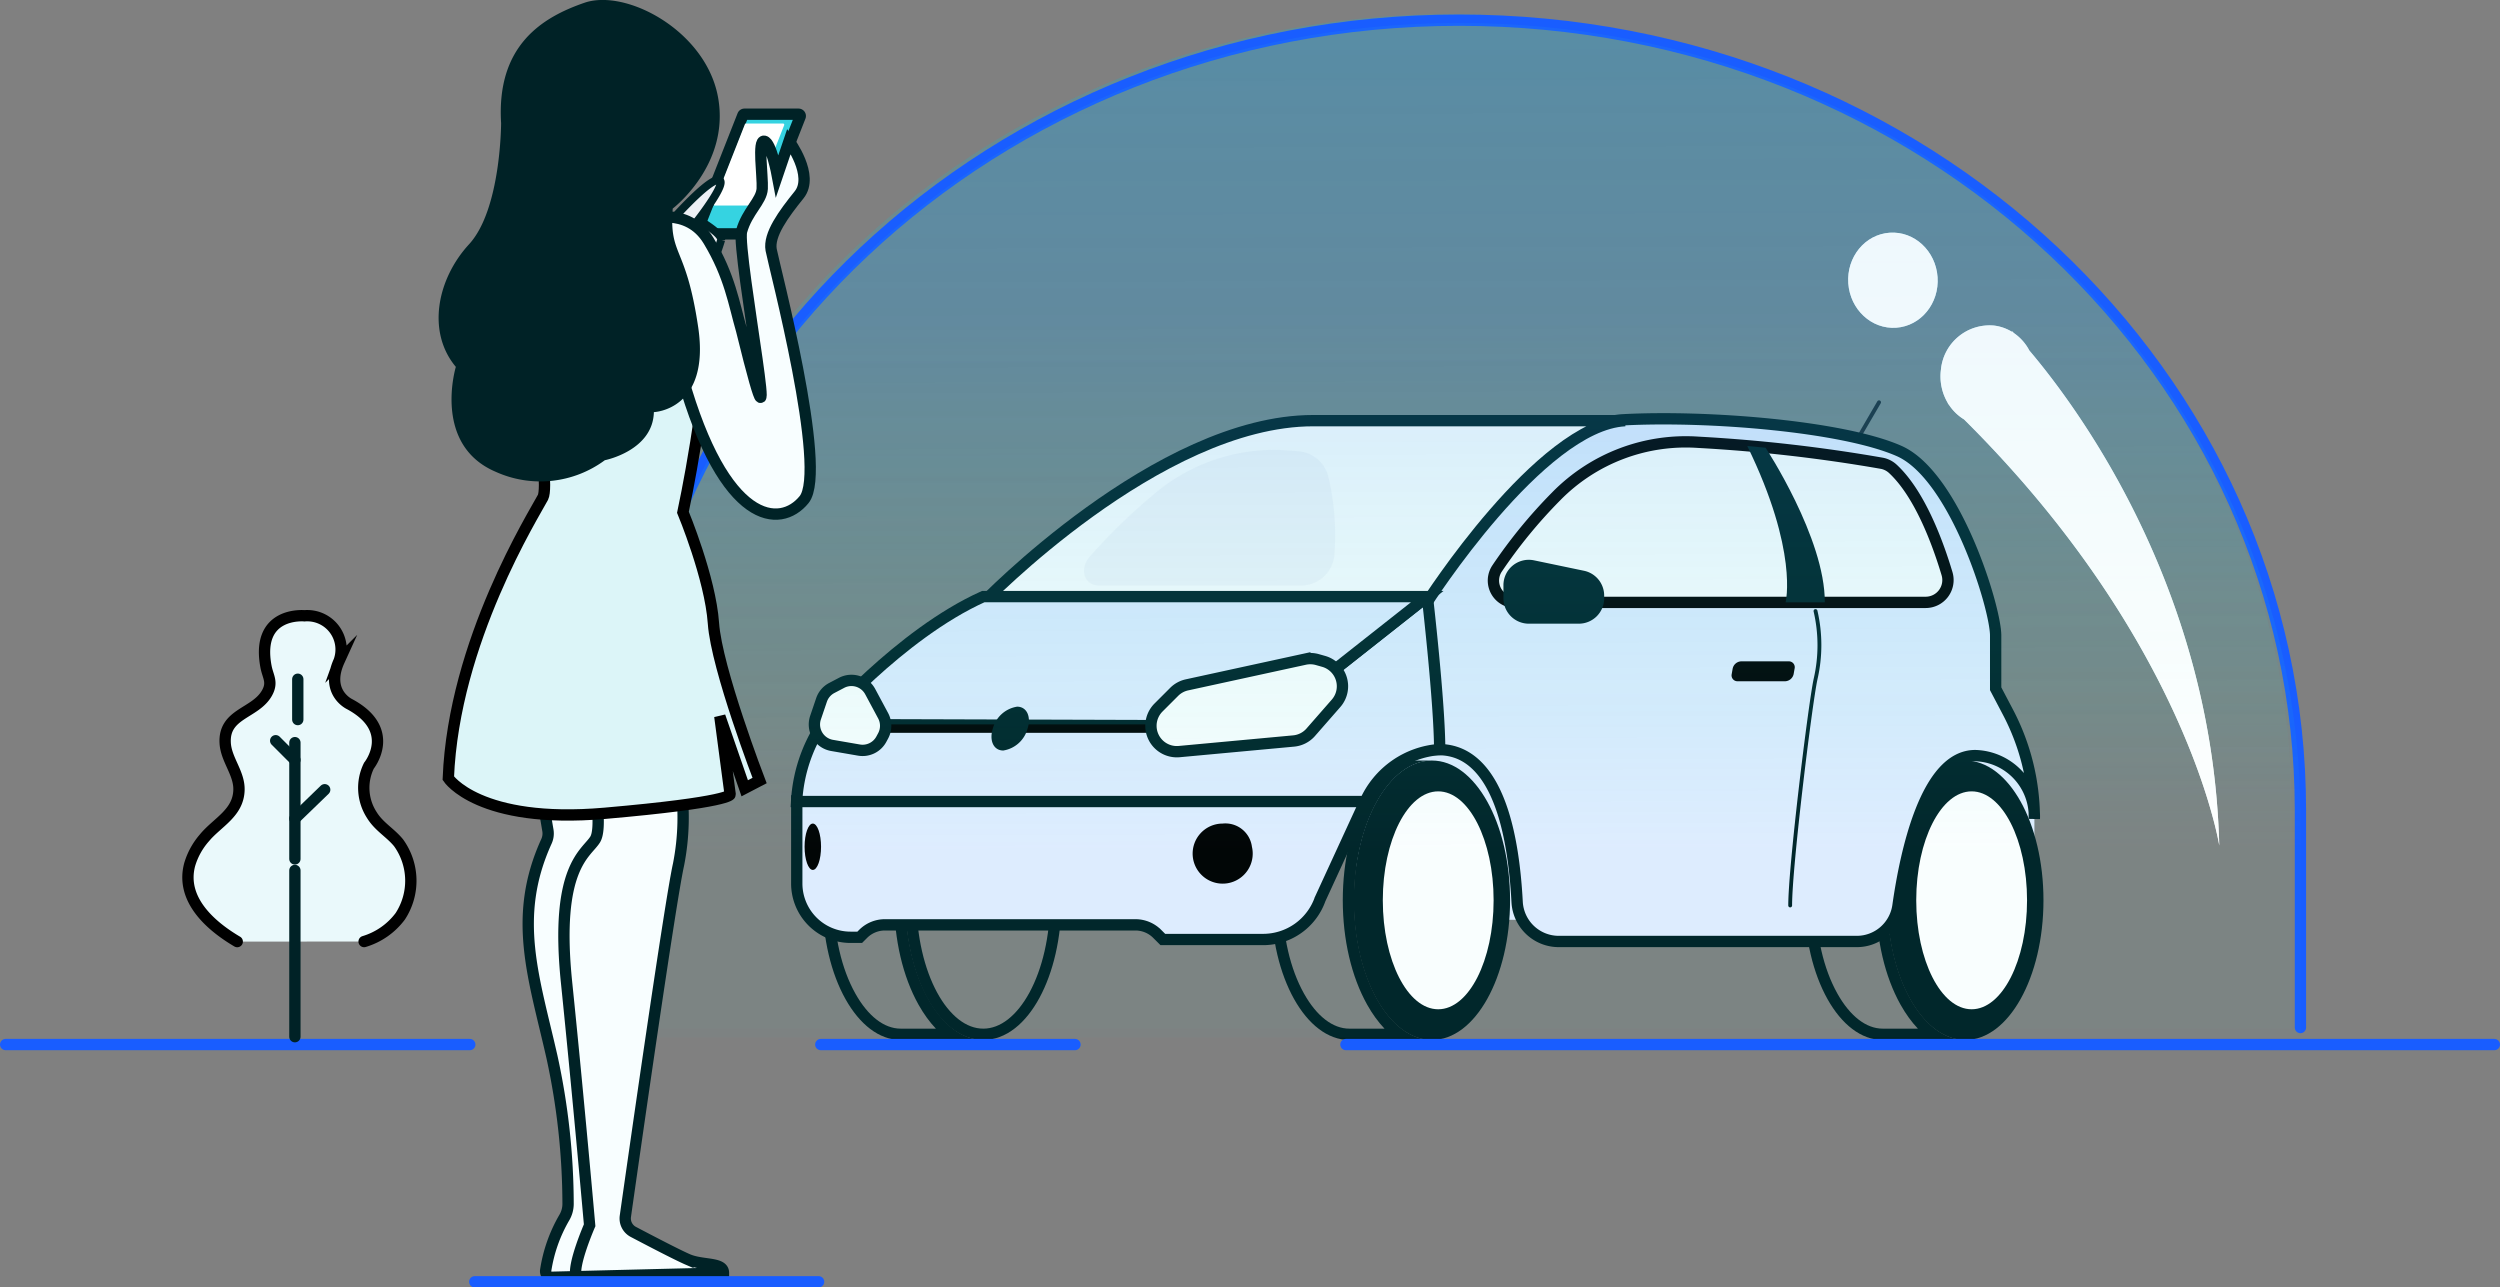 <svg xmlns="http://www.w3.org/2000/svg" width="220.872" height="113.743" viewBox="0 0 220.872 113.743">
    <rect x="0" y="0" width="220.872" height="113.743" fill="#808080" stroke="none"/>
    <defs>
        <linearGradient id="linear-gradient" x1=".482" x2=".485" y1=".031" y2=".774" gradientUnits="objectBoundingBox">
            <stop offset="0" stop-color="#00bede" stop-opacity=".988"/>
            <stop offset="1" stop-color="#35e1ca" stop-opacity=".11"/>
        </linearGradient>
        <linearGradient id="linear-gradient-2" x1=".518" x2=".482" y1="1.921" y2="-1.337" gradientUnits="objectBoundingBox">
            <stop offset="0" stop-color="#0060ff"/>
            <stop offset="1" stop-color="#84b2ff"/>
        </linearGradient>
        <linearGradient id="linear-gradient-3" x1=".484" x2=".486" y1=".294" y2=".815" gradientUnits="objectBoundingBox">
            <stop offset="0" stop-color="#238bea"/>
            <stop offset=".732" stop-color="#1fd3d2" stop-opacity=".4"/>
            <stop offset="1" stop-color="#35d3e1" stop-opacity=".141"/>
        </linearGradient>
        <style>
            .cls-1,.cls-11,.cls-2{fill:#fff}.cls-2{stroke:transparent}.cls-14,.cls-2,.cls-22{stroke-miterlimit:10}.cls-9{fill:#e2edff}.cls-14,.cls-22,.cls-5{fill:none}.cls-25,.cls-6{fill:#002226}.cls-11,.cls-18,.cls-22,.cls-9{stroke:#002226}.cls-14{stroke:#195dff}.cls-14,.cls-22{stroke-linecap:round}.cls-18{fill:#f8feff;isolation:isolate}.cls-24,.cls-25{stroke:none}
        </style>
    </defs>
    <g id="Group_12164" transform="translate(.5)">
        <g id="Group_1414">
            <g id="Group_1412" transform="translate(162.504 20.288)">
                <ellipse id="Ellipse_13" cx="3.954" cy="4.207" class="cls-1" rx="3.954" ry="4.207" transform="rotate(-3.947 7.894 .272)"/>
                <path id="Union_4" d="M26.644 41.058l-.024.04s-.056-.038-.163-.115a4.269 4.269 0 0 1-1.641-1.253C19.653 35.592 4.882 22.111 0 0c0 0 6.209 17.189 29.32 32.652a4.207 4.207 0 0 1 1.57 1.031l.1.062-.015.025a4.6 4.6 0 0 1 1.185 2.8 4.322 4.322 0 0 1-3.865 4.726q-.138.01-.275.01a3.953 3.953 0 0 1-1.376-.248z" class="cls-2" transform="rotate(-169 19.152 25.614)"/>
            </g>
            <path id="Path_552" fill="url(#linear-gradient)" d="M1097.174 168.633v-19.31c0-38.838 33.279-70.323 74.331-70.323s74.331 31.485 74.331 70.323v19.31" opacity="0.2" transform="translate(-1043.875 -77.749)"/>
            <path id="Path_527" fill="#e2edff" d="M1407.735 330.023h-59.921v-18.679h52.821l4.928 4.005a5.88 5.88 0 0 1 2.172 4.564z" transform="translate(-1228.498 -248.762)"/>
            <g id="Path_529" class="cls-5">
                <path d="M1325.589 341.609c0-6.817 3.09-12.344 6.9-12.344h-7.324c-3.813 0-6.9 5.527-6.9 12.344s3.091 12.344 6.9 12.344h7.324c-3.809 0-6.9-5.526-6.9-12.344z" class="cls-24" transform="translate(-1206.456 -262.073)"/>
                <path d="M1328.276 352.953c-.559-.588-1.075-1.3-1.538-2.127-1.386-2.478-2.149-5.752-2.149-9.217 0-3.465.763-6.738 2.15-9.217.462-.827.978-1.539 1.537-2.127h-3.107c-1.466 0-2.89 1.102-4.009 3.104-1.222 2.185-1.895 5.111-1.895 8.24 0 3.13.673 6.056 1.895 8.24 1.12 2.002 2.543 3.104 4.01 3.104h3.106m4.217 1h-7.324c-3.813 0-6.904-5.526-6.904-12.344 0-6.817 3.091-12.344 6.904-12.344h7.324c-3.813 0-6.904 5.527-6.904 12.344 0 6.818 3.09 12.344 6.904 12.344z" class="cls-25" transform="translate(-1206.456 -262.073)"/>
            </g>
            <ellipse id="Ellipse_8" cx="6.904" cy="12.344" class="cls-6" rx="6.904" ry="12.344" transform="translate(119.105 67.192)"/>
            <ellipse id="Ellipse_9" cx="4.895" cy="9.626" class="cls-1" rx="4.895" ry="9.626" transform="translate(121.669 69.916)"/>
            <g id="Path_530" class="cls-5">
                <path d="M1172.248 341.609c0-6.817 3.091-12.344 6.9-12.344h-7.324c-3.813 0-6.9 5.527-6.9 12.344s3.091 12.344 6.9 12.344h7.324c-3.809 0-6.9-5.526-6.9-12.344z" class="cls-24" transform="translate(-1092.751 -262.073)"/>
                <path d="M1174.935 352.953c-.559-.588-1.075-1.3-1.538-2.127-1.386-2.478-2.15-5.752-2.15-9.217 0-3.465.764-6.738 2.15-9.217.463-.827.98-1.539 1.538-2.127h-3.107c-1.466 0-2.89 1.102-4.009 3.104-1.222 2.185-1.895 5.111-1.895 8.24 0 3.13.673 6.056 1.895 8.24 1.12 2.002 2.543 3.104 4.01 3.104h3.106m4.217 1h-7.324c-3.813 0-6.904-5.526-6.904-12.344 0-6.817 3.091-12.344 6.904-12.344h7.324c-3.813 0-6.904 5.527-6.904 12.344 0 6.818 3.091 12.344 6.904 12.344z" class="cls-25" transform="translate(-1092.751 -262.073)"/>
            </g>
            <g id="Ellipse_10" fill="none" stroke="#002226" transform="translate(79.469 67.192)">
                <ellipse cx="6.904" cy="12.344" class="cls-24" rx="6.904" ry="12.344"/>
                <ellipse cx="6.904" cy="12.344" rx="6.404" ry="11.844"/>
            </g>
            <g id="Path_531" class="cls-5">
                <path d="M1507.9 341.609c0-6.817 3.091-12.344 6.9-12.344h-7.324c-3.813 0-6.9 5.527-6.9 12.344s3.091 12.344 6.9 12.344h7.324c-3.814 0-6.9-5.526-6.9-12.344z" class="cls-24" transform="translate(-1341.638 -262.073)"/>
                <path d="M1510.582 352.953c-.559-.588-1.075-1.3-1.538-2.127-1.386-2.478-2.149-5.752-2.149-9.217 0-3.465.763-6.738 2.15-9.217.462-.827.979-1.539 1.537-2.127h-3.107c-1.466 0-2.89 1.102-4.009 3.104-1.222 2.184-1.895 5.111-1.895 8.24 0 3.13.673 6.056 1.895 8.24 1.12 2.002 2.543 3.104 4.01 3.104h3.106m4.217 1h-7.324c-3.813 0-6.904-5.526-6.904-12.344 0-6.817 3.091-12.344 6.904-12.344h7.324c-3.813 0-6.904 5.527-6.904 12.344 0 6.818 3.091 12.344 6.904 12.344z" class="cls-25" transform="translate(-1341.638 -262.073)"/>
            </g>
            <ellipse id="Ellipse_11" cx="6.904" cy="12.344" class="cls-6" rx="6.904" ry="12.344" transform="translate(166.23 67.192)"/>
            <ellipse id="Ellipse_12" cx="4.895" cy="9.626" class="cls-1" rx="4.895" ry="9.626" transform="translate(168.797 69.916)"/>
            <path id="Path_532" fill="url(#linear-gradient-2)" d="M1197.492 355.156h-8.855l-.495-.495a2.722 2.722 0 0 0-1.925-.8h-22.135a2.721 2.721 0 0 0-1.924.8l-.3.3h-.807a4.755 4.755 0 0 1-4.755-4.755v-7.3h50.236l-4 8.689a5.343 5.343 0 0 1-5.04 3.561z" transform="translate(-1086.403 -272.152)"/>
            <path id="Path_533" d="M1197.492 355.156h-8.855l-.495-.495a2.722 2.722 0 0 0-1.925-.8h-22.135a2.721 2.721 0 0 0-1.924.8l-.3.3h-.807a4.755 4.755 0 0 1-4.755-4.755v-7.3h50.236l-4 8.689a5.343 5.343 0 0 1-5.04 3.561z" class="cls-9" transform="translate(-1086.403 -272.152)"/>
            <path id="Path_534" fill="#1a2e35" d="M1516.059 210.435a.17.17 0 0 1-.087-.024.172.172 0 0 1-.062-.236l2.411-4.134a.172.172 0 0 1 .3.174l-2.411 4.134a.172.172 0 0 1-.151.086z" transform="translate(-1352.961 -170.584)"/>
            <path id="Path_535" d="M1421.507 234.406v-4.7c0-2.469-3.589-14.124-8.527-16.306s-16.88-3.158-24.4-2.756-17.555 16.133-17.555 16.133l1.057 13c1.529 0 6.433.076 7.148 13.463a3.681 3.681 0 0 0 3.67 3.493h26.338a3.673 3.673 0 0 0 3.638-3.157c.676-4.77 2.487-13.265 6.823-13.265a5.378 5.378 0 0 1 5.225 5.59 20.242 20.242 0 0 0-2.324-9.416z" class="cls-9" transform="translate(-1245.693 -173.554)"/>
            <path id="Path_536" d="M1249.084 210.9c-13.7 0-29.224 16.133-29.224 16.133h39.228s10.034-15.731 17.555-16.133z" class="cls-11" transform="translate(-1133.568 -173.736)"/>
            <path id="Path_538" d="M1212.018 273.068l-14.492 11.432-38.992-.124a13.763 13.763 0 0 0-2.239 6.813h50.236a7.791 7.791 0 0 1 6.578-4.593c.001-4.054-1.091-13.528-1.091-13.528z" class="cls-9" transform="translate(-1086.415 -220.375)"/>
            <path id="Path_540" d="M1164.924 284.379s6.85-7.981 14.256-11.311h39.228l-14.491 11.432z" class="cls-9" transform="translate(-1092.81 -220.36)"/>
            <path id="Rectangle_2164" d="M0 0H25.722V0.746H0z" transform="translate(76.75 63.998)"/>
            <path id="Path_541" d="M1277.846 298.562l1.383-1.383a2.287 2.287 0 0 1 1.131-.618l10.408-2.267a2.284 2.284 0 0 1 1.106.033l.557.157a2.287 2.287 0 0 1 1.1 3.708l-2.237 2.557a2.286 2.286 0 0 1-1.51.771l-10.11.936a2.286 2.286 0 0 1-1.825-.657 2.287 2.287 0 0 1-.003-3.237z" class="cls-11" transform="translate(-1175.992 -236.054)"/>
            <path id="Path_542" d="M1168.168 304.795l-1.143-2.131a1.878 1.878 0 0 0-.69-.724 1.879 1.879 0 0 0-1.839-.052l-.864.453a1.877 1.877 0 0 0-.907 1.061l-.53 1.56a1.879 1.879 0 0 0 1.46 2.455l2.38.411a1.879 1.879 0 0 0 1.974-.961l.158-.293a1.877 1.877 0 0 0 .001-1.779z" class="cls-11" transform="translate(-1090.644 -241.56)"/>
            <path id="Path_543" fill="#fff" stroke="#000" d="M1396.411 234.372h36.266a1.971 1.971 0 0 0 1.887-2.539c-.825-2.759-2.415-7.065-4.791-9.263a1.988 1.988 0 0 0-.941-.482 137.9 137.9 0 0 0-16.246-1.86 16.03 16.03 0 0 0-12.541 4.766 44.013 44.013 0 0 0-5.232 6.384 1.925 1.925 0 0 0 1.598 2.994z" transform="translate(-1263.047 -181.153)"/>
            <path id="Path_544" d="M1296.786 352.626a2.654 2.654 0 1 1-2.584-2.048 2.363 2.363 0 0 1 2.584 2.048z" transform="translate(-1186.68 -277.817)"/>
            <path id="Path_545" d="M1224.86 310.629c.848 0 1.262.867.924 1.937a2.649 2.649 0 0 1-2.146 1.937c-.848 0-1.261-.867-.924-1.937a2.649 2.649 0 0 1 2.146-1.937z" class="cls-6" transform="translate(-1135.5 -248.196)"/>
            <path id="Path_546" d="M1160.178 352.626c0 1.131-.326 2.048-.727 2.048s-.727-.917-.727-2.048.326-2.048.727-2.048.727.917.727 2.048z" transform="translate(-1088.139 -277.817)"/>
            <path id="Path_547" d="M1397.594 263.864V262.7a2.242 2.242 0 0 1 2.7-2.194l4.416.921a2.242 2.242 0 0 1 1.784 2.194v.24a2.242 2.242 0 0 1-2.241 2.242h-4.416a2.242 2.242 0 0 1-2.243-2.239z" class="cls-6" transform="translate(-1265.267 -211.001)"/>
            <path id="Path_548" d="M1482.521 221.762s-.589-.059-1.617-.15c4.543 9.306 3.385 13.812 3.385 13.812h3.464c.035-5.664-5.232-13.662-5.232-13.662z" class="cls-6" transform="translate(-1327.034 -182.207)"/>
            <path id="Path_549" fill="#edf0f5" d="M1276.456 232.174a2.956 2.956 0 0 1-2.941 2.672h-17.852c-1.3 0-1.775-1.452-.832-2.536a50.625 50.625 0 0 1 5.532-5.4 16.361 16.361 0 0 1 11.439-4.031l1.477.108a2.958 2.958 0 0 1 2.664 2.332 22.475 22.475 0 0 1 .513 6.855z" opacity="0.51" transform="translate(-1159.065 -183.118)"/>
            <path id="Path_550" d="M1495.041 303.847a.173.173 0 0 1-.172-.172c0-3.486 1.777-17.86 2.243-20.016a13.158 13.158 0 0 0 0-5.943.172.172 0 0 1 .33-.1 13.509 13.509 0 0 1 0 6.114c-.464 2.149-2.235 16.471-2.235 19.944a.172.172 0 0 1-.166.173z" class="cls-6" transform="translate(-1337.378 -223.679)"/>
            <path id="Path_551" d="M1480.261 296.88h-4.2a.52.52 0 0 1-.524-.636l.086-.488a.8.8 0 0 1 .749-.636h4.2a.52.52 0 0 1 .523.636l-.086.488a.8.8 0 0 1-.748.636z" transform="translate(-1323.043 -236.691)"/>
            <path id="Path_553" d="M1097.174 168v-19.175c0-38.563 33.279-69.825 74.331-69.825s74.331 31.262 74.331 69.825V168" class="cls-14" transform="translate(-1043.096 -77.218)"/>
            <path id="Line_61" d="M0 0L101.461 0" class="cls-14" transform="translate(118.411 92.285)"/>
            <path id="Line_194" d="M0 0L41.005 0" class="cls-14" transform="translate(0 92.285)"/>
            <path id="Line_195" d="M0 0L22.455 0" class="cls-14" transform="translate(72.017 92.285)"/>
            <path id="Path_562" fill="#0e215c" d="M1084.909 500.68h-4.76a3.4 3.4 0 0 1 2.252-.8.225.225 0 0 0 .22-.23.222.222 0 0 0-.23-.221 3.628 3.628 0 0 0-2.862 1.248h-10.487a.226.226 0 0 0 0 .451h15.867a.226.226 0 0 0 0-.451z" transform="translate(-1021.488 -388.181)"/>
            <path id="Path_990" fill="url(#linear-gradient-3)" d="M1097.174 168.633v-19.31c0-38.838 33.279-70.323 74.331-70.323s74.331 31.485 74.331 70.323v19.31" opacity="0.2" transform="translate(-1043.096 -76.97)"/>
            <path id="Path_554" fill="#35d3e1" stroke="#002226" d="M1126.921 118.591h-4.771a.157.157 0 0 1-.146-.215l4.038-10.257a.157.157 0 0 1 .146-.1h4.771a.157.157 0 0 1 .146.214l-4.038 10.257a.157.157 0 0 1-.146.101z" transform="translate(-1060.912 -97.928)"/>
            <path id="Path_555" d="M1128.935 116.4h-3.271a.108.108 0 0 1-.1-.147l2.768-7.033a.108.108 0 0 1 .1-.068h3.271a.108.108 0 0 1 .1.147l-2.769 7.033a.108.108 0 0 1-.099.068z" class="cls-1" transform="translate(-1063.022 -98.239)"/>
            <path id="Path_556" d="M1069.425 374.453s-.984-11.177-2.039-21.44 1.758-11.388 2.531-12.654c.512-.837.162-3.644-.134-5.447l-5-.206.826 4.852a1.67 1.67 0 0 1-.125.973c-3.072 6.743-1.087 12.075.494 19.089a61.452 61.452 0 0 1 1.415 12.962 2.388 2.388 0 0 1-.337 1.2 13.2 13.2 0 0 0-1.641 4.652.534.534 0 0 0 .542.614l2.274-.057c-.346-1.008 1.194-4.538 1.194-4.538z" class="cls-18" transform="translate(-1017.704 -266.202)"/>
            <path id="Path_557" d="M1087.459 378.063c-.943-.407-3.49-1.738-4.821-2.439a1.343 1.343 0 0 1-.7-1.377c.7-4.928 3.963-27.792 4.693-31.051a21.5 21.5 0 0 0 .172-7.381l-7.662-.316c.3 1.8.646 4.61.134 5.448-.773 1.265-3.585 2.39-2.531 12.653s2.038 21.44 2.038 21.44-1.54 3.53-1.192 4.542l13.016-.324c.012-.984-1.845-.632-3.147-1.195z" class="cls-18" transform="translate(-1027.188 -266.789)"/>
            <path id="Path_558" fill="#dcf5f8" stroke="#000" d="M1043.2 175.186s2.557 14.44 1.8 15.891-7.876 12.73-8.36 24.813c0 0 2.695 4.068 13.818 3.1s11.083-1.658 11.083-1.658l-.914-6.909 2.2 6.357 1.313-.684s-3.8-9.887-4.077-13.895-2.694-9.805-2.694-9.805 2.418-11.268 1.865-15.69-16.034-1.52-16.034-1.52z" transform="translate(-997.532 -147.136)"/>
            <path id="Path_559" fill="#edf0f5" stroke="#002226" d="M1111.71 134.452s3.422-3.952 4.5-4.043-1.734 3.516-1.734 3.516 2.069 1.179 2.024 1.769a17.7 17.7 0 0 1-1.115 2.845z" transform="translate(-1053.284 -114.506)" style="isolation:isolate" stroke-width="0.7px"/>
            <path id="Path_560" d="M1104.721 124.143s3.586-1.277 5.47 1.845 2.241 5.585 2.917 7.922c4.106 16.684-.487-7.007 0-8.76s1.762-2.665 1.823-3.759-.426-4.311.182-4.192 1.154 3.037 1.154 3.037l1.033-3.04s2.262 3.04.888 4.742-2.711 3.525-2.468 4.862 5.031 19.448 2.911 22.061-7.043 2.249-10.75-10.818-3.16-13.9-3.16-13.9z" class="cls-18" transform="translate(-1048.089 -104.723)"/>
            <path id="Path_561" d="M1038.878 79.994s0 7.636-2.833 10.718-3.749 7.748-1.166 10.83c0 0-2.083 6.859 3.5 9.261a9.585 9.585 0 0 0 9.664-1.014s4.248-.833 4.332-4.249c0 0 5-.167 3.916-7.5s-2.571-6.2-2.25-10.483c0 0 5.039-3.823 4.019-9.75s-8.124-9.705-11.814-8.434-7.785 3.735-7.368 10.621z" class="cls-6" transform="translate(-995.106 -69.13)"/>
            <path id="Line_62" d="M0 0L30.378 0" class="cls-14" transform="translate(41.444 113.243)"/>
            <g id="Group_1411" transform="translate(16.109 54.395)">
                <path id="Path_659" fill="#eaf9fb" stroke="#000" stroke-linecap="round" stroke-miterlimit="10" d="M467.341 718.216a6.2 6.2 0 0 0 3.191-2.228 5.737 5.737 0 0 0-.148-6.5c-.736-.9-1.728-1.415-2.362-2.45a4.423 4.423 0 0 1-.256-4.359s2.548-3.141-1.7-5.433c0 0-2.208-1.019-.934-3.82a2.988 2.988 0 0 0-3.057-3.99s-4.331-.425-3.4 4.5c.169.893.625 1.37.079 2.333-1.035 1.824-3.836 1.778-3.686 4.412.083 1.465 1.249 2.645 1.218 4.127-.044 2.069-1.921 2.867-3.072 4.265a6.313 6.313 0 0 0-1.283 2.337c-.823 3.065 1.816 5.405 4.2 6.809" transform="translate(-451.781 -689.426)"/>
                <path id="Line_55" d="M0 14.688L0 0" class="cls-22" transform="translate(9.445 22.508)"/>
                <path id="Line_56" d="M0 10.273L0 0" class="cls-22" transform="translate(9.445 11.216)"/>
                <path id="Line_57" d="M0 2.547L2.633 0" class="cls-22" transform="translate(9.445 15.376)"/>
                <path id="Line_58" d="M1.698 1.698L0 0" class="cls-22" transform="translate(7.747 11.046)"/>
                <path id="Line_59" d="M0 3.566L0 0" class="cls-22" transform="translate(9.7 5.613)"/>
            </g>
        </g>
        <g id="Group_1412-2" opacity="0.78" transform="translate(162.504 20.288)">
            <ellipse id="Ellipse_13-2" cx="3.954" cy="4.207" class="cls-1" rx="3.954" ry="4.207" transform="rotate(-3.947 7.894 .272)"/>
            <path id="Union_4-2" d="M26.644 41.058l-.024.04s-.056-.038-.163-.115a4.269 4.269 0 0 1-1.641-1.253C19.653 35.592 4.882 22.111 0 0c0 0 6.209 17.189 29.32 32.652a4.207 4.207 0 0 1 1.57 1.031l.1.062-.015.025a4.6 4.6 0 0 1 1.185 2.8 4.322 4.322 0 0 1-3.865 4.726q-.138.01-.275.01a3.953 3.953 0 0 1-1.376-.248z" class="cls-2" transform="rotate(-169 19.152 25.614)"/>
        </g>
    </g>
</svg>

